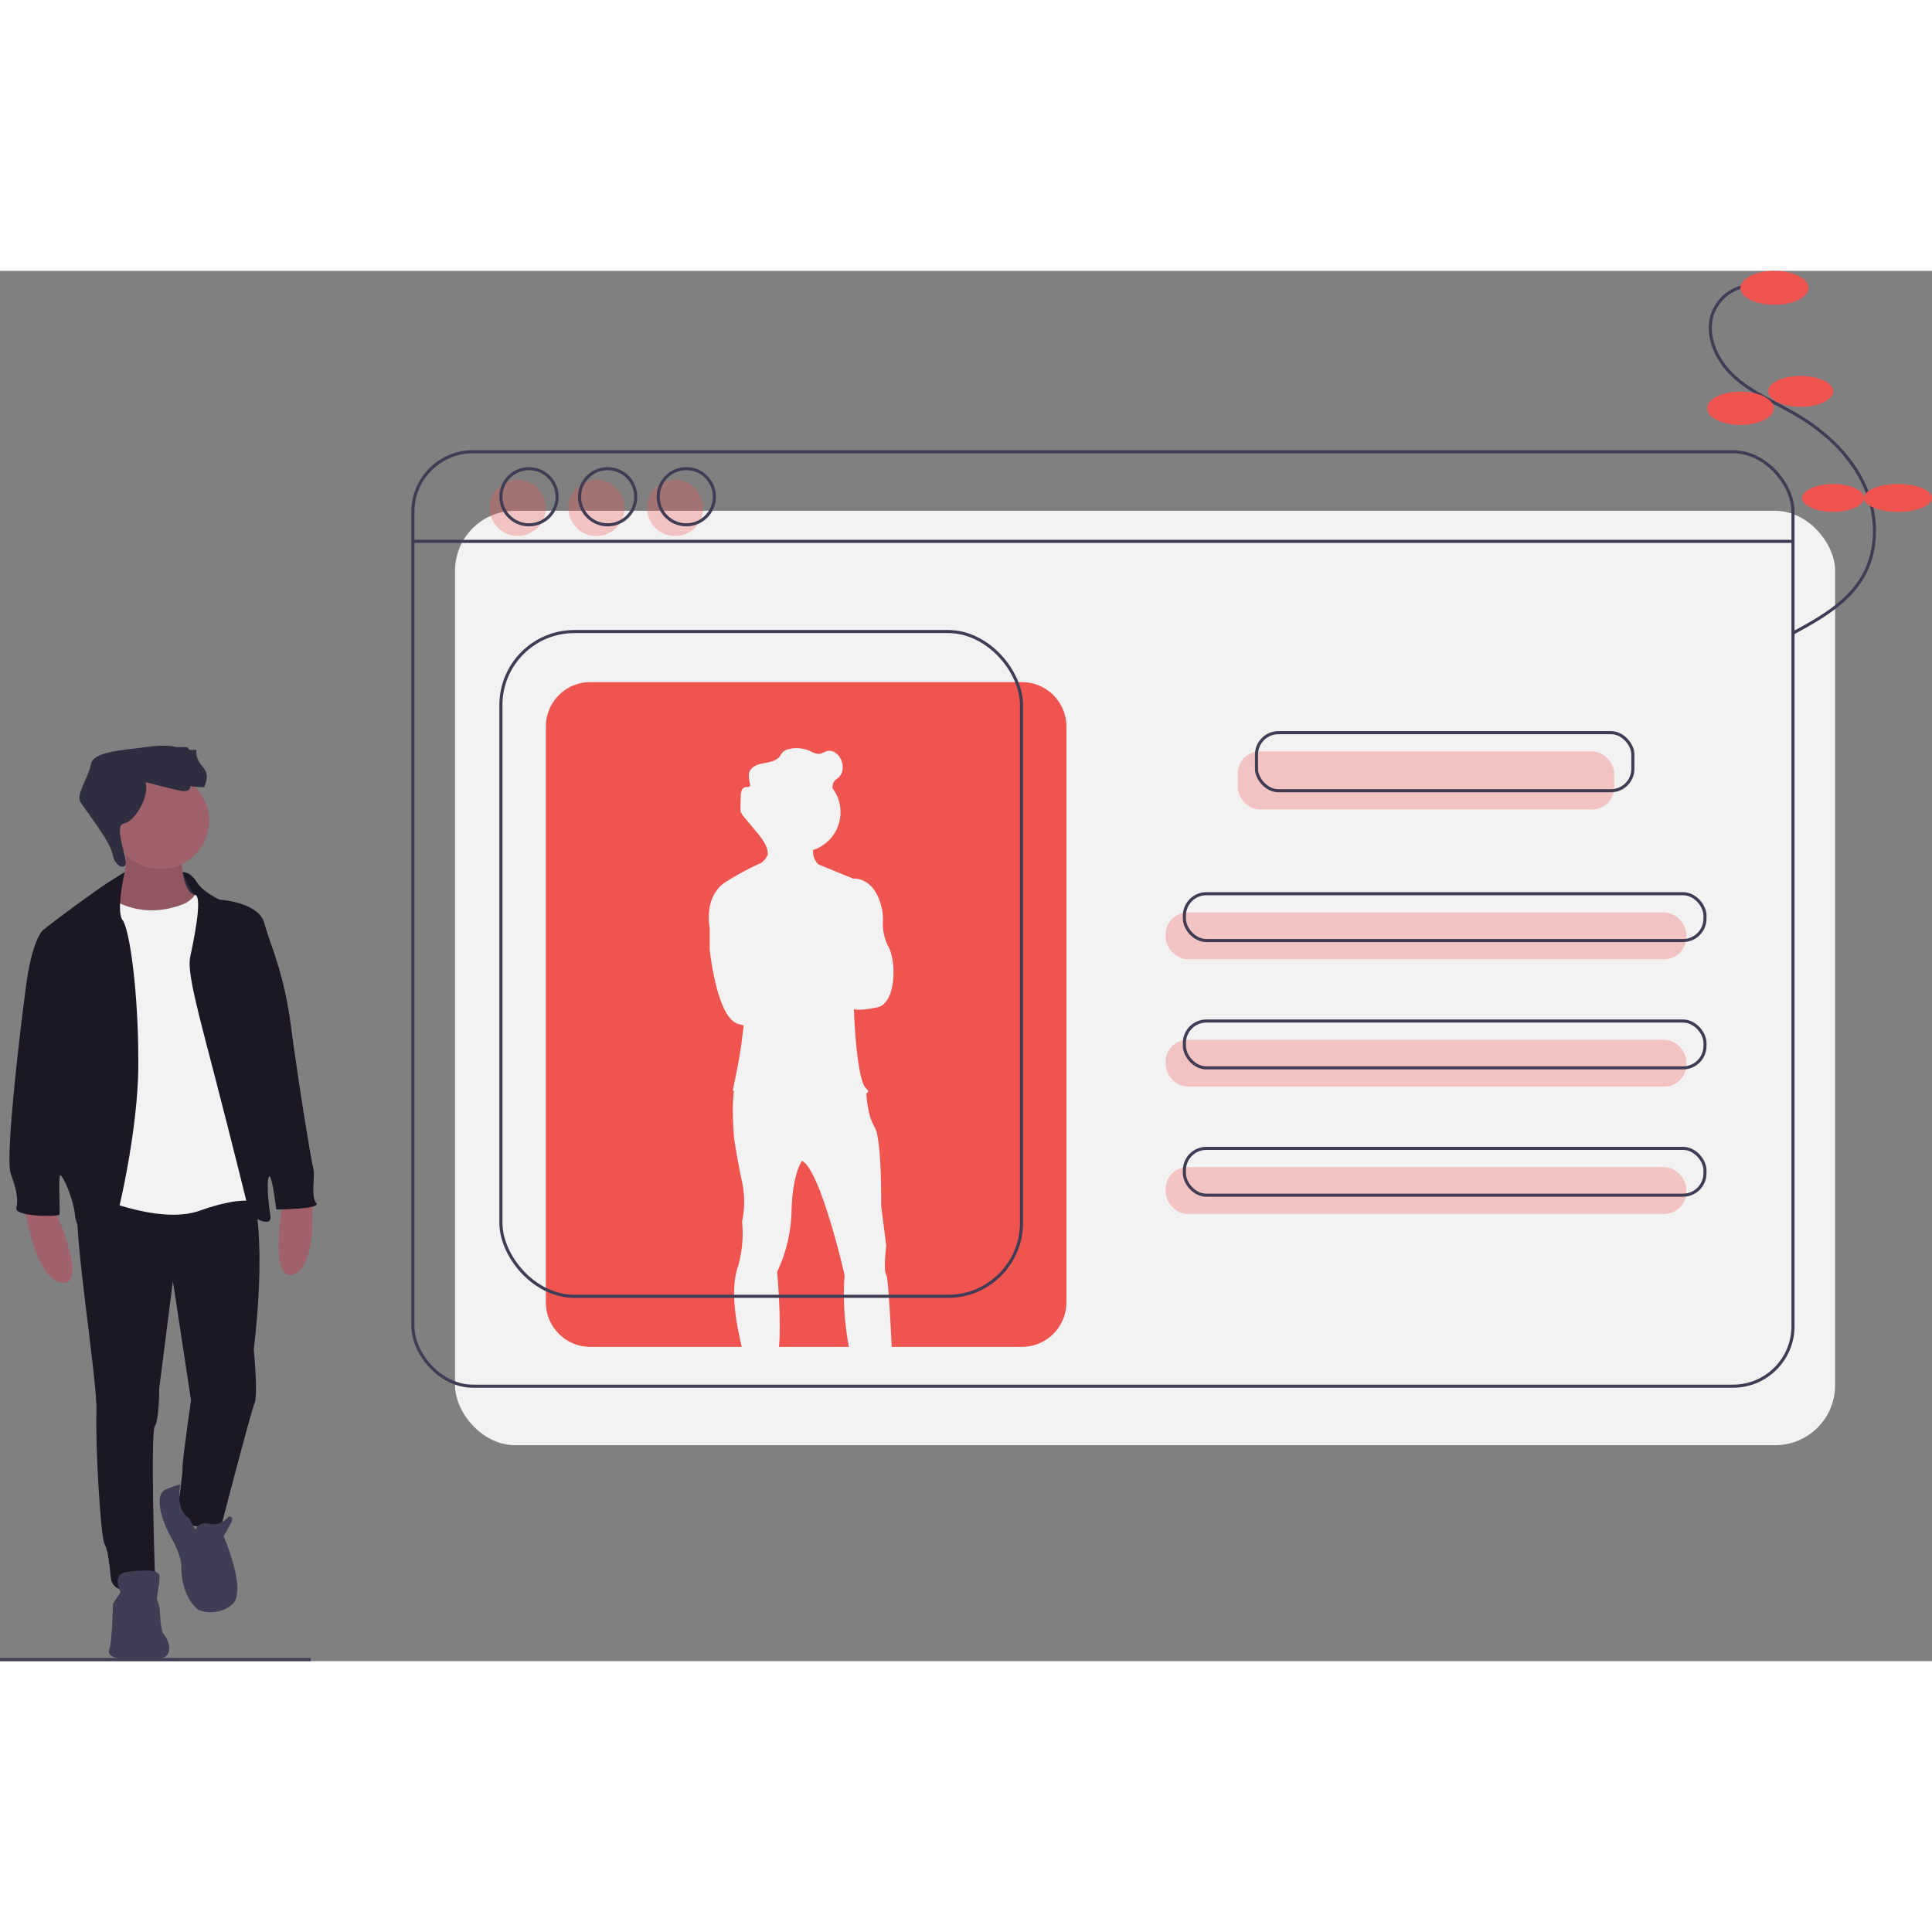 <svg xmlns="http://www.w3.org/2000/svg" width="500" height="500" viewBox="0 0 625.289 449.96"><rect x="0" y="0" width="625.289" height="449.96" fill="#808080" stroke="none"/><line x2="100.605" transform="translate(0 449.46)" fill="none" stroke="#3f3d56" stroke-miterlimit="10" stroke-width="1"/><rect width="446.663" height="302.422" rx="19.398" transform="translate(147.272 77.645)" fill="#f2f2f2"/><rect width="446.663" height="302.422" rx="19.398" transform="translate(133.635 58.554)" fill="none" stroke="#3f3d56" stroke-miterlimit="10" stroke-width="1"/><line x2="446.663" transform="translate(133.635 87.548)" fill="none" stroke="#3f3d56" stroke-miterlimit="10" stroke-width="1"/><rect width="121.817" height="18.788" rx="7.093" transform="translate(400.603 155.523)" fill="#f0544f" opacity="0.3"/><rect width="168.484" height="15.151" rx="7.093" transform="translate(377.27 207.644)" fill="#f0544f" opacity="0.3"/><rect width="168.484" height="15.151" rx="7.093" transform="translate(377.27 248.856)" fill="#f0544f" opacity="0.3"/><rect width="168.484" height="15.151" rx="7.093" transform="translate(377.27 290.068)" fill="#f0544f" opacity="0.3"/><rect width="121.817" height="18.788" rx="7.093" transform="translate(406.663 149.463)" fill="none" stroke="#3f3d56" stroke-miterlimit="10" stroke-width="1"/><rect width="168.484" height="15.151" rx="7.093" transform="translate(383.33 201.584)" fill="none" stroke="#3f3d56" stroke-miterlimit="10" stroke-width="1"/><rect width="168.484" height="15.151" rx="7.093" transform="translate(383.33 242.795)" fill="none" stroke="#3f3d56" stroke-miterlimit="10" stroke-width="1"/><rect width="168.484" height="15.151" rx="7.093" transform="translate(383.33 284.007)" fill="none" stroke="#3f3d56" stroke-miterlimit="10" stroke-width="1"/><circle cx="9.091" cy="9.091" r="9.091" transform="translate(158.484 67.645)" fill="#f0544f" opacity="0.3"/><circle cx="9.091" cy="9.091" r="9.091" transform="translate(183.938 67.645)" fill="#f0544f" opacity="0.3"/><circle cx="9.091" cy="9.091" r="9.091" transform="translate(209.392 67.645)" fill="#f0544f" opacity="0.3"/><circle cx="9.091" cy="9.091" r="9.091" transform="translate(162.12 64.009)" fill="none" stroke="#3f3d56" stroke-miterlimit="10" stroke-width="1"/><circle cx="9.091" cy="9.091" r="9.091" transform="translate(187.574 64.009)" fill="none" stroke="#3f3d56" stroke-miterlimit="10" stroke-width="1"/><circle cx="9.091" cy="9.091" r="9.091" transform="translate(213.029 64.009)" fill="none" stroke="#3f3d56" stroke-miterlimit="10" stroke-width="1"/><path d="M522.749,614.24a90.366,90.366,0,0,1-1.414-23.249s-7.7-33.81-13.751-36.964l0,0c-.093.119-3.031,3.972-3.4,15.893a49.015,49.015,0,0,1-4.666,20.058s1.388,15.1.594,24.259Z" transform="translate(-247.992 -265.991)" fill="#f0544f"/><path d="M530.076,298.379H390.407A14.407,14.407,0,0,0,376,312.786V499.122a14.407,14.407,0,0,0,14.407,14.407h49c-1.636-6.787-3.671-17.388-1.611-24.759v0c.1-.344.2-.683.313-1.012A38.482,38.482,0,0,0,439.5,473a30.672,30.672,0,0,0,0-12.868c-1.514-7.064-2.573-14-2.573-14s-.834-9.335-.106-15.057c.016-.126.035-.245.053-.367l-.4-.092s2.145-9.714,2.9-15.9c.179-1.459.414-3.309.669-5.282a12.683,12.683,0,0,1-2.056-.521c-6.812-2.4-8.957-24.1-8.957-24.1V377.94s-2.271-10.534,5.677-15.2a92.425,92.425,0,0,1,10.925-5.81c.058-.042.115-.08.175-.126a6.7,6.7,0,0,0,1.994-2.566q.016-.26.007-.516c-.129-2.465-1.845-4.706-3.473-6.662l-4.166-5a4.892,4.892,0,0,1-1.073-1.736,4,4,0,0,1-.113-1.093q0-.2,0-.408.034-1.866.1-3.731c.039-1.086.313-2.457,1.376-2.68.553-.116,1.286.086,1.578-.4a.948.948,0,0,0,.071-.643c0,.016,0,.033-.009.049,0-.02-.007-.041-.011-.061a13.6,13.6,0,0,1-.394-2.658,3.539,3.539,0,0,1,.171-1.194c.616-1.8,2.738-2.543,4.613-2.883s3.98-.633,5.156-2.132a16.326,16.326,0,0,1,1.023-1.439,4.018,4.018,0,0,1,1.919-.968,10.6,10.6,0,0,1,6.973.619,6.144,6.144,0,0,0,2.813.908c1.033-.065,1.916-.793,2.936-.97,1.648-.286,3.223.949,4.036,2.411a5.97,5.97,0,0,1,.747,3.044,4.189,4.189,0,0,1-1.069,2.873c-.709.752-1.768,1.269-2.062,2.26-.12.4-.092.838-.2,1.245-.013.051-.035.1-.052.148.019.025.041.049.06.075a12.867,12.867,0,0,1-6.262,20.012c0,.128-.01.255-.009.384a5.559,5.559,0,0,0,1.721,4.282l11.241,4.61s6.767-.82,9.209,9.278a17.467,17.467,0,0,1,.418,5.126,15.292,15.292,0,0,0,1.853,7.673c2.775,5.551,2.145,18.292-3.532,19.554-5.377,1.195-7.469.693-7.675.636l-.012.223c.089,2.391.94,23.011,4.029,25.506.854.69.691,1.156-.01,1.47l0,0s.006.132.019.371c.093,1.508.57,7.251,2.638,10.519,2.4,3.785,2.146,25.61,2.146,25.61l1.639,12.868s-1.009,7.948,0,9.335c.573.787,1.267,12.972,1.761,23.375h42.139a14.407,14.407,0,0,0,14.407-14.407V312.786a14.407,14.407,0,0,0-14.407-14.407Z" transform="translate(-199.335 -165.28)" fill="#f0544f"/><rect width="168.484" height="215.15" rx="23.772" transform="translate(162.12 116.736)" fill="none" stroke="#3f3d56" stroke-miterlimit="10" stroke-width="1"/><path d="M180.669,400.3s-5.651-1.671-6.863.147,1.653,15,1.653,15l12.452.757-4.346-10.974Z" transform="translate(-119.564 -205.156)" fill="#2f2e41"/><path d="M107.264,579.347s11.33,24.874,2.6,24.093-12.111-24.093-12.111-24.093Z" transform="translate(-89.723 -275.966)" fill="#a0616a"/><path d="M234.749,573.575s-4.97,26.877,3.306,24.006,5.918-26.308,5.918-26.308Z" transform="translate(-143.107 -272.785)" fill="#a0616a"/><path d="M165.432,387.5s-.13,12.5,4.688,13.153-2.735,7.293-2.735,7.293l-8.6,1.693-12.372-.911-5.47-7.032s9.637-4.558,5.47-18.753Z" transform="translate(-106.738 -198.594)" fill="#a0616a"/><path d="M165.432,387.5s-.13,12.5,4.688,13.153-2.735,7.293-2.735,7.293l-8.6,1.693-12.372-.911-5.47-7.032s9.637-4.558,5.47-18.753Z" transform="translate(-106.738 -198.594)" opacity="0.1"/><path d="M181.532,564.935s6.121,13.153,1.3,54.436c0,0,1.433,14.586.26,17.321s-10.809,39.85-10.809,39.85-12.372,2.735-14.065-5.47c0,0,1.693-11.721,1.563-13.544s2.735-21.748,2.735-21.748l-5.86-38.548L152.23,632s0,10.028-1.433,12.242,0,46.753,0,46.753,4.037,6.772-2.084,6.9-11.59-.13-12.111-4.428-.781-8.6-2.084-11.2-3-32.427-2.6-42.846-8.6-63.943-5.73-69.543S181.532,564.935,181.532,564.935Z" transform="translate(-100.699 -270.279)" fill="#1b1725"/><circle cx="15.628" cy="15.628" r="15.628" transform="translate(36.425 162.342)" fill="#a0616a"/><path d="M139.354,411.439s9.507,7.032,23.311,1.432c0,0,4.558-2.214,4.167-5.6s9.507,27.218,9.507,27.218l10.028,53.264-.521,21.748s-4.428-2.214-18.232,2.735-36.334-5.6-36.334-5.6l.781-55.869.781-32.557,2.084-7.163S135.968,409.095,139.354,411.439Z" transform="translate(-102.928 -208.075)" fill="#f2f2f2"/><path d="M182.063,399.886s2.3-.374,4.514,3.143,7.423,5.73,7.423,5.73,12.632.781,14.456,7.553,6.381,16.018,8.6,33.078,6.642,44.278,7.293,46.492-.912,8.986.912,11.069-12.893,2.084-12.893,2.084-1.3-10.679-2.214-10.679-.651,7.163.26,12.372-6.642,0-6.642,0-5.86-23.832-11.46-45.32-8.855-33.339-7.814-38.157,3.907-18.623,1.823-19.925S182.063,399.886,182.063,399.886Z" transform="translate(-122.934 -205.263)" fill="#1b1725"/><path d="M126.841,399.874a141.86,141.86,0,0,0-12,7.973c-8.6,6.121-14.456,10.809-14.456,10.809s-3.386,2.6-5.47,18.1-6.772,55.608-4.949,60.687,2.474,8.074,1.823,11.07,13.674,2.865,13.935,2.214-.391-12.5.26-12.763,4.167,7.032,4.818,13.153,8.2,10.939,9.9,10.939,10.418-35.292,10.549-59.385-2.865-44.408-5.079-47.273S126.841,399.874,126.841,399.874Z" transform="translate(-86.492 -205.263)" fill="#1b1725"/><path d="M181.336,741.518s1.042-2.865,4.688-1.953,6.121-2.344,6.121-2.344,1.953-.26.651,2.214-2.344,4.167-2.344,4.167,7.814,17.842,2.735,22.139a10.89,10.89,0,0,1-10.939,1.693s-5.73-4.037-5.47-14.716c0,0-.26-3.386-3.386-8.856s-5.47-13.8-1.693-15.367,4.749-1.621,4.749-1.621-1.767,8.083,2.8,10.908Z" transform="translate(-118.084 -334.083)" fill="#3f3d56"/><path d="M146.432,779.8s-3.126-5.86,2.084-6.511,10.809-1.042,10.549,1.693-.912,6.9-.912,6.9l.912,3s.26,7.423,1.172,8.335,5.86,8.725-4.688,8.725-13.674-1.172-12.763-3.646,1.172-14.716,1.172-14.716Z" transform="translate(-107.402 -352.183)" fill="#3f3d56"/><path d="M148.31,344.122s7.293,1.953,11.07,2.735,3.386-1.433,3.386-1.433,4.949.651,4.688.13,2.084-3.256-.651-6.381-1.953-5.47-1.953-5.47h-2.344l-.651-.912h-3.646s-2.735-1.042-9.9,0-16.93,1.3-17.711,5.6-4.819,9.637-3.386,12.111,9.637,12.632,10.418,16.93,4.43,5.252,4.3,2.561-3.778-12.068-.652-12.459S149.743,349.2,148.31,344.122Z" transform="translate(-101.206 -178.655)" fill="#2f2e41"/><path d="M1010.9,86.584a13.928,13.928,0,0,0-12.006,8.394c-3,7.257.863,15.781,6.666,21.073s13.257,8.316,20.029,12.292c9.1,5.34,17.271,12.753,21.822,22.269s5.036,21.3-.315,30.394c-4.966,8.438-14,13.488-22.607,18.145" transform="translate(-444.309 -81.844)" fill="none" stroke="#3f3d56" stroke-miterlimit="10" stroke-width="1"/><ellipse cx="11" cy="5.5" rx="11" ry="5.5" transform="translate(563.289)" fill="#f0544f"/><ellipse cx="10.5" cy="5" rx="10.5" ry="5" transform="translate(572.289 34)" fill="#f0544f"/><path d="M10.781,0c5.954,0,10.781,2.413,10.781,5.39s-4.827,5.39-10.781,5.39S0,8.367,0,5.39,4.827,0,10.781,0Z" transform="translate(552.519 39.081)" fill="#f0544f"/><ellipse cx="10" cy="4.5" rx="10" ry="4.5" transform="translate(583.289 69)" fill="#f0544f"/><ellipse cx="11" cy="4.5" rx="11" ry="4.5" transform="translate(603.289 69)" fill="#f0544f"/></svg>